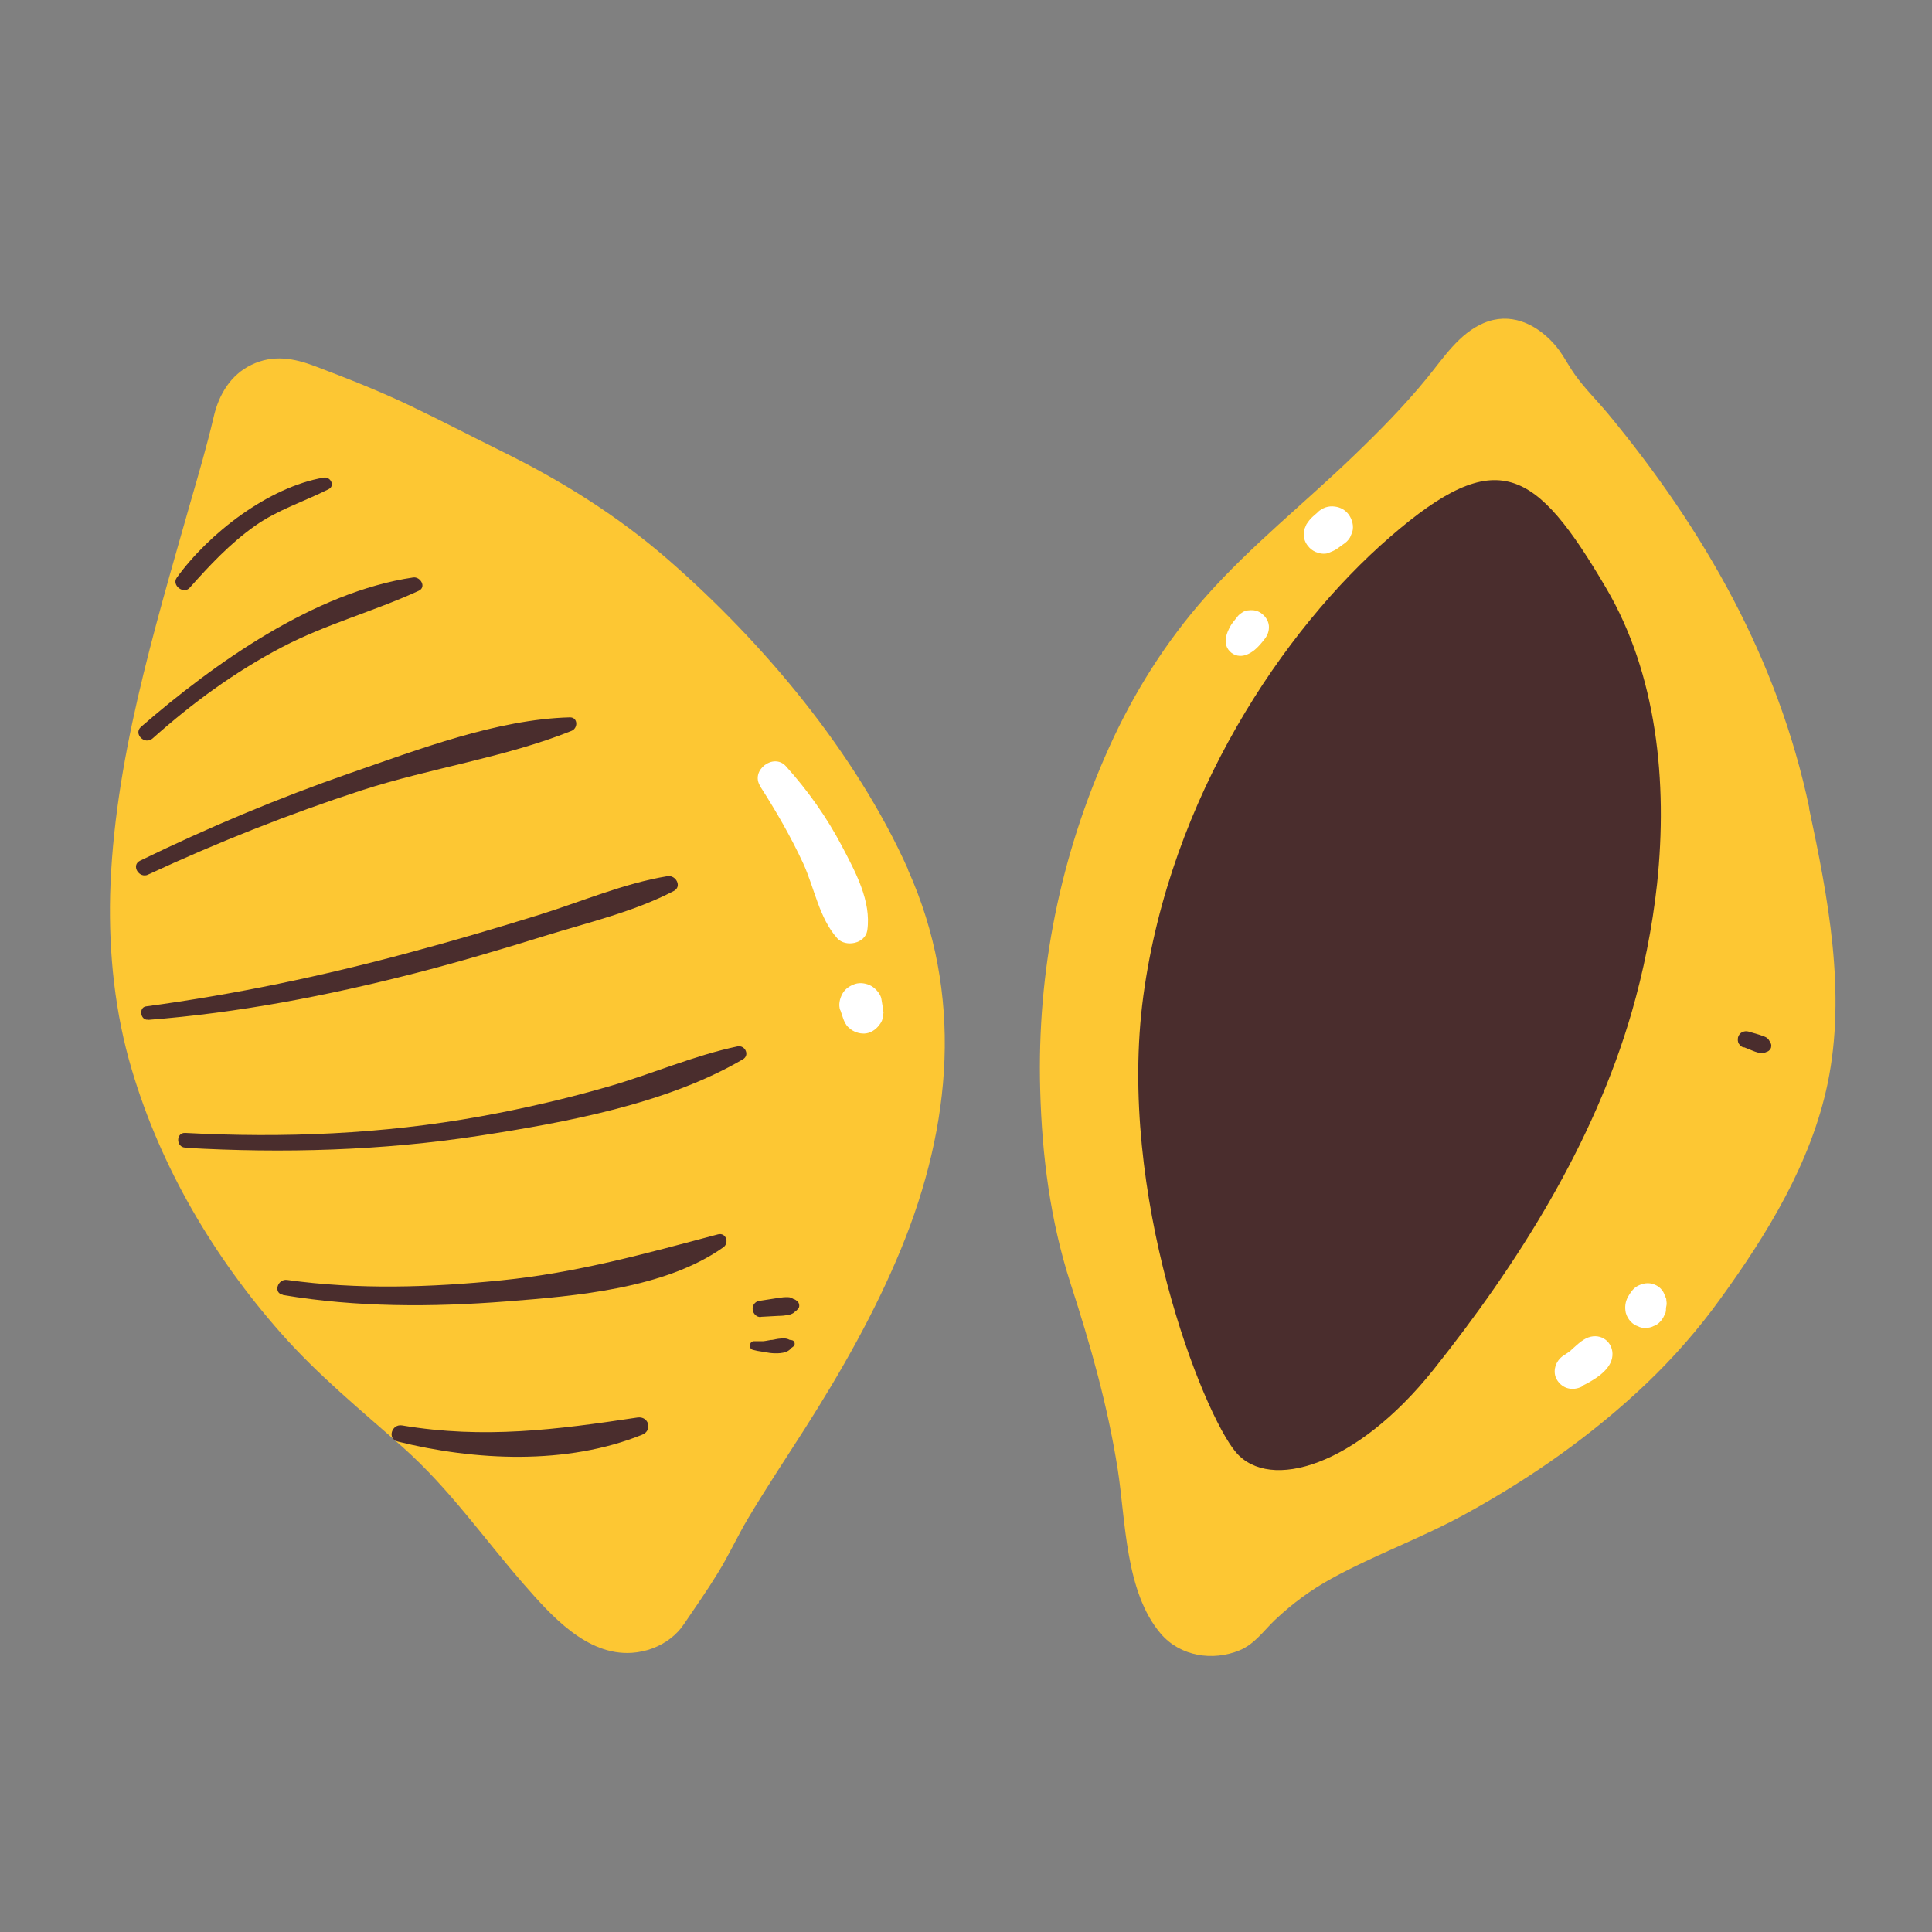 <?xml version="1.0" encoding="UTF-8"?>
<svg id="Capa_2" data-name="Capa 2" xmlns="http://www.w3.org/2000/svg" viewBox="0 0 100 100">
  <rect x="0" y="0" width="100" height="100" fill="#808080" stroke="none"/>
  <defs>
    <style>
      .cls-1 {
        fill: #fff;
      }

      .cls-2 {
        fill: #fdc733;
      }

      .cls-3 {
        fill: none;
      }

      .cls-4 {
        fill: #4a2d2d;
      }
    </style>
  </defs>
  <g id="COLOR">
    <g>
      <rect class="cls-3" width="100" height="100"/>
      <g>
        <g>
          <g>
            <path class="cls-2" d="M93.65,41.83c-1.63-7.71-5.43-14.39-10.44-20.44-.56-.67-1.21-1.31-1.71-2.02-.38-.54-.65-1.13-1.11-1.62-.94-1.02-2.24-1.6-3.59-1.03-1.28.54-2.09,1.81-2.94,2.85-1.16,1.42-2.44,2.72-3.76,3.99-2.54,2.45-5.34,4.67-7.68,7.31-2.07,2.33-3.74,4.99-5.02,7.83-2.52,5.6-3.73,11.56-3.56,17.7.09,3.41.52,6.78,1.57,10.03,1.04,3.21,1.91,6.27,2.44,9.6.42,2.68.38,6.37,2.24,8.54,1.01,1.17,2.69,1.42,4.07.85.78-.32,1.25-1.02,1.84-1.58.89-.84,1.84-1.54,2.91-2.13,2.27-1.25,4.73-2.12,7-3.38,3.38-1.86,6.54-4.08,9.33-6.74,1.4-1.34,2.68-2.8,3.81-4.37,2.42-3.34,4.69-7.03,5.55-11.15.97-4.69.02-9.62-.96-14.22Z"/>
            <path class="cls-4" d="M85.77,45.75c.56-5.29-.02-10.86-2.63-15.3-3.66-6.23-5.64-7.47-11.19-2.66-5.55,4.81-11.38,13.5-12.77,23.75-1.39,10.25,3.07,21.62,4.8,23.64,1.74,2.02,6.22.73,10.22-4.29,4.36-5.48,8.28-11.67,10.26-18.51.6-2.08,1.06-4.33,1.31-6.63Z"/>
          </g>
          <g>
            <path class="cls-2" d="M47,45c-2.7-6.03-7.49-11.75-12.45-16.06-2.58-2.24-5.44-4.03-8.5-5.54-1.6-.79-3.19-1.62-4.8-2.39-1.61-.77-3.26-1.42-4.93-2.05-1.1-.42-2.18-.62-3.3-.08-1.09.52-1.7,1.56-1.96,2.7-.35,1.5-.79,2.99-1.22,4.48-.95,3.34-1.93,6.68-2.71,10.07-.77,3.35-1.34,6.77-1.43,10.21-.07,3.04.25,6.1,1.12,9.02,1.5,5.06,4.24,9.7,7.72,13.64,1.92,2.18,4.14,3.99,6.31,5.91,2.42,2.15,4.16,4.68,6.27,7.1,1.39,1.59,3.24,3.69,5.58,3.54.72-.05,1.43-.3,2.01-.75.27-.21.51-.46.7-.75.59-.87,1.2-1.74,1.75-2.64.57-.92,1.01-1.9,1.56-2.82.94-1.58,1.96-3.11,2.95-4.66,1.89-2.97,3.63-6.03,4.97-9.29,2.63-6.4,3.24-13.19.36-19.61Z"/>
            <path class="cls-4" d="M9.82,30.42c1.04-1.17,2.08-2.28,3.36-3.19,1.2-.85,2.54-1.26,3.83-1.91.35-.18.09-.66-.25-.6-2.86.49-5.95,2.88-7.61,5.18-.28.39.35.88.67.52h0Z"/>
            <path class="cls-4" d="M7.9,38.22c2.05-1.83,4.25-3.44,6.69-4.72,2.29-1.2,4.75-1.85,7.08-2.92.42-.19.09-.75-.29-.69-5.09.75-10.29,4.44-14.08,7.73-.41.36.19.96.6.6h0Z"/>
            <path class="cls-4" d="M7.66,45.27c3.6-1.67,7.28-3.13,11.05-4.36,3.54-1.15,7.43-1.7,10.87-3.08.35-.14.34-.71-.09-.7-3.77.1-7.85,1.67-11.38,2.89-3.71,1.29-7.33,2.81-10.86,4.53-.48.23-.06.94.42.72h0Z"/>
            <path class="cls-4" d="M7.65,52.79c4.67-.36,9.28-1.25,13.81-2.41,2.26-.58,4.49-1.24,6.71-1.93,2.22-.69,4.63-1.25,6.7-2.33.45-.23.11-.84-.32-.77-2.26.37-4.48,1.33-6.67,2.01-2.22.69-4.46,1.35-6.71,1.95-4.48,1.21-9.01,2.16-13.61,2.78-.39.05-.3.72.09.69h0Z"/>
            <path class="cls-4" d="M9.59,59.41c5.07.29,10.17.15,15.19-.62,4.47-.69,9.73-1.65,13.67-3.96.37-.21.12-.75-.28-.67-2.24.47-4.41,1.42-6.61,2.06-2.21.64-4.46,1.16-6.72,1.57-5.04.91-10.14,1.12-15.25.85-.49-.03-.49.74,0,.76h0Z"/>
            <path class="cls-4" d="M14.65,67.03c3.81.64,7.74.63,11.58.33,3.58-.28,8.19-.66,11.21-2.8.32-.23.14-.78-.28-.67-3.76,1-7.31,1.99-11.21,2.38-3.66.37-7.43.49-11.09-.02-.5-.07-.73.69-.21.77h0Z"/>
            <path class="cls-4" d="M20.57,74.61c4.02,1,8.76,1.23,12.67-.35.55-.22.34-.97-.24-.89-4.19.63-7.96,1.12-12.19.41-.54-.09-.78.7-.23.83h0Z"/>
          </g>
          <path class="cls-1" d="M39.34,40.69c.82,1.28,1.59,2.61,2.23,3.99.58,1.26.83,2.85,1.77,3.89.43.47,1.44.28,1.55-.41.22-1.52-.62-3.04-1.31-4.36-.8-1.52-1.76-2.87-2.9-4.14-.64-.71-1.86.22-1.33,1.03h0Z"/>
          <path class="cls-1" d="M43.5,52.29c.04.13.09.26.13.39.06.18.14.36.28.49.07.06.16.14.24.18.23.13.54.19.8.11.22-.07.4-.2.54-.38.1-.13.16-.21.2-.39l.04-.28-.04-.28c-.02-.14-.05-.29-.07-.43-.04-.25-.29-.53-.51-.66-.24-.14-.58-.2-.85-.11s-.52.25-.66.51-.21.57-.11.85h0Z"/>
          <path class="cls-1" d="M68.2,26.52l-.24.21c-.14.12-.24.26-.34.41l-.1.24-.04.27c0,.22.08.44.22.61.11.14.24.24.4.31.19.08.46.13.66.05.17-.07.33-.13.48-.24l.26-.19c.16-.1.29-.22.38-.38l.11-.26c.1-.32,0-.67-.19-.93-.18-.23-.41-.36-.7-.4-.35-.05-.64.06-.9.29h0Z"/>
          <path class="cls-1" d="M63.96,32.03c-.09.12-.2.24-.27.37-.1.18-.19.37-.23.57-.07.31.02.62.28.82s.58.2.87.06c.34-.16.57-.43.8-.71.16-.2.26-.39.27-.65.01-.29-.14-.55-.36-.72-.2-.16-.42-.21-.68-.18-.12,0-.24.04-.34.11-.14.08-.25.19-.33.33h0Z"/>
          <path class="cls-1" d="M81.86,71.75c.59-.29,1.43-.76,1.58-1.45.14-.69-.42-1.27-1.11-1.11-.35.08-.64.36-.91.6-.04.04-.08.07-.12.11-.08.07.11-.08-.03.03-.11.08-.23.16-.34.23-.41.26-.61.84-.33,1.28.29.45.8.56,1.28.33h0Z"/>
          <path class="cls-1" d="M86.21,67.95l.02-.14s0-.04,0-.06c0-.05.01-.1.02-.15.02-.09.02-.18,0-.27,0-.06,0-.11-.03-.16l-.1-.24s-.01-.02-.02-.04c-.11-.19-.26-.32-.46-.4-.31-.13-.63-.07-.91.09-.22.13-.35.34-.47.55-.14.26-.17.53-.11.82.05.18.14.34.27.47.1.1.21.18.34.22.13.07.26.1.41.09.15,0,.28-.02.41-.09.13-.04.25-.12.34-.22.13-.13.22-.29.27-.47h0Z"/>
        </g>
        <path class="cls-4" d="M38.98,69.87c.15.04.3.07.46.09.17.02.35.07.53.08.34.02.83.02,1.02-.32l-.09.09c.07-.04.12-.08.18-.13.1-.09.05-.28-.08-.31-.08-.02-.15-.02-.23-.03l.13.03c-.16-.11-.38-.11-.56-.08-.03,0-.02,0,0,0-.05,0-.09.01-.13.02-.04,0-.07.01-.11.02s-.07.01-.11.02c-.01,0-.11.02-.05,0-.15.02-.3.06-.43.07-.16,0-.31,0-.47,0-.26-.01-.32.39-.06.45h0Z"/>
        <path class="cls-4" d="M39.38,68.16c.3-.02.61-.03.91-.05.17,0,.36-.02.53-.05.05-.01.1-.03.15-.05.06-.02.1-.05.15-.09.03-.03.03-.02-.02,0,.1-.05.16-.12.23-.2.07-.1.04-.28-.05-.36-.06-.05-.11-.09-.19-.12h-.03c-.07-.04-.04-.02.07.05-.02-.05-.17-.11-.22-.13-.05-.02-.16-.02-.22-.02-.18,0-.36.04-.53.06-.3.05-.6.09-.9.14-.09.01-.21.11-.25.19-.05.09-.06.17-.05.27.03.2.2.38.41.37h0Z"/>
        <path class="cls-4" d="M90.26,54.2l.47.19c.08.03.15.06.23.08.06.02.11.03.17.04.13.02.22-.02.33-.08l-.09.04c.06-.02.13-.04.18-.08s.1-.1.12-.17c.01-.06.02-.12,0-.18-.02-.06-.05-.09-.08-.15l.04.1c-.03-.13-.11-.23-.22-.3-.05-.03-.14-.06-.2-.08-.08-.03-.16-.06-.24-.08l-.48-.14c-.11-.03-.23-.01-.33.04-.09.05-.17.15-.2.26-.02.11-.02.23.04.33l.07.09c.05.05.12.09.19.11h0Z"/>
      </g>
    </g>
  </g>
</svg>
